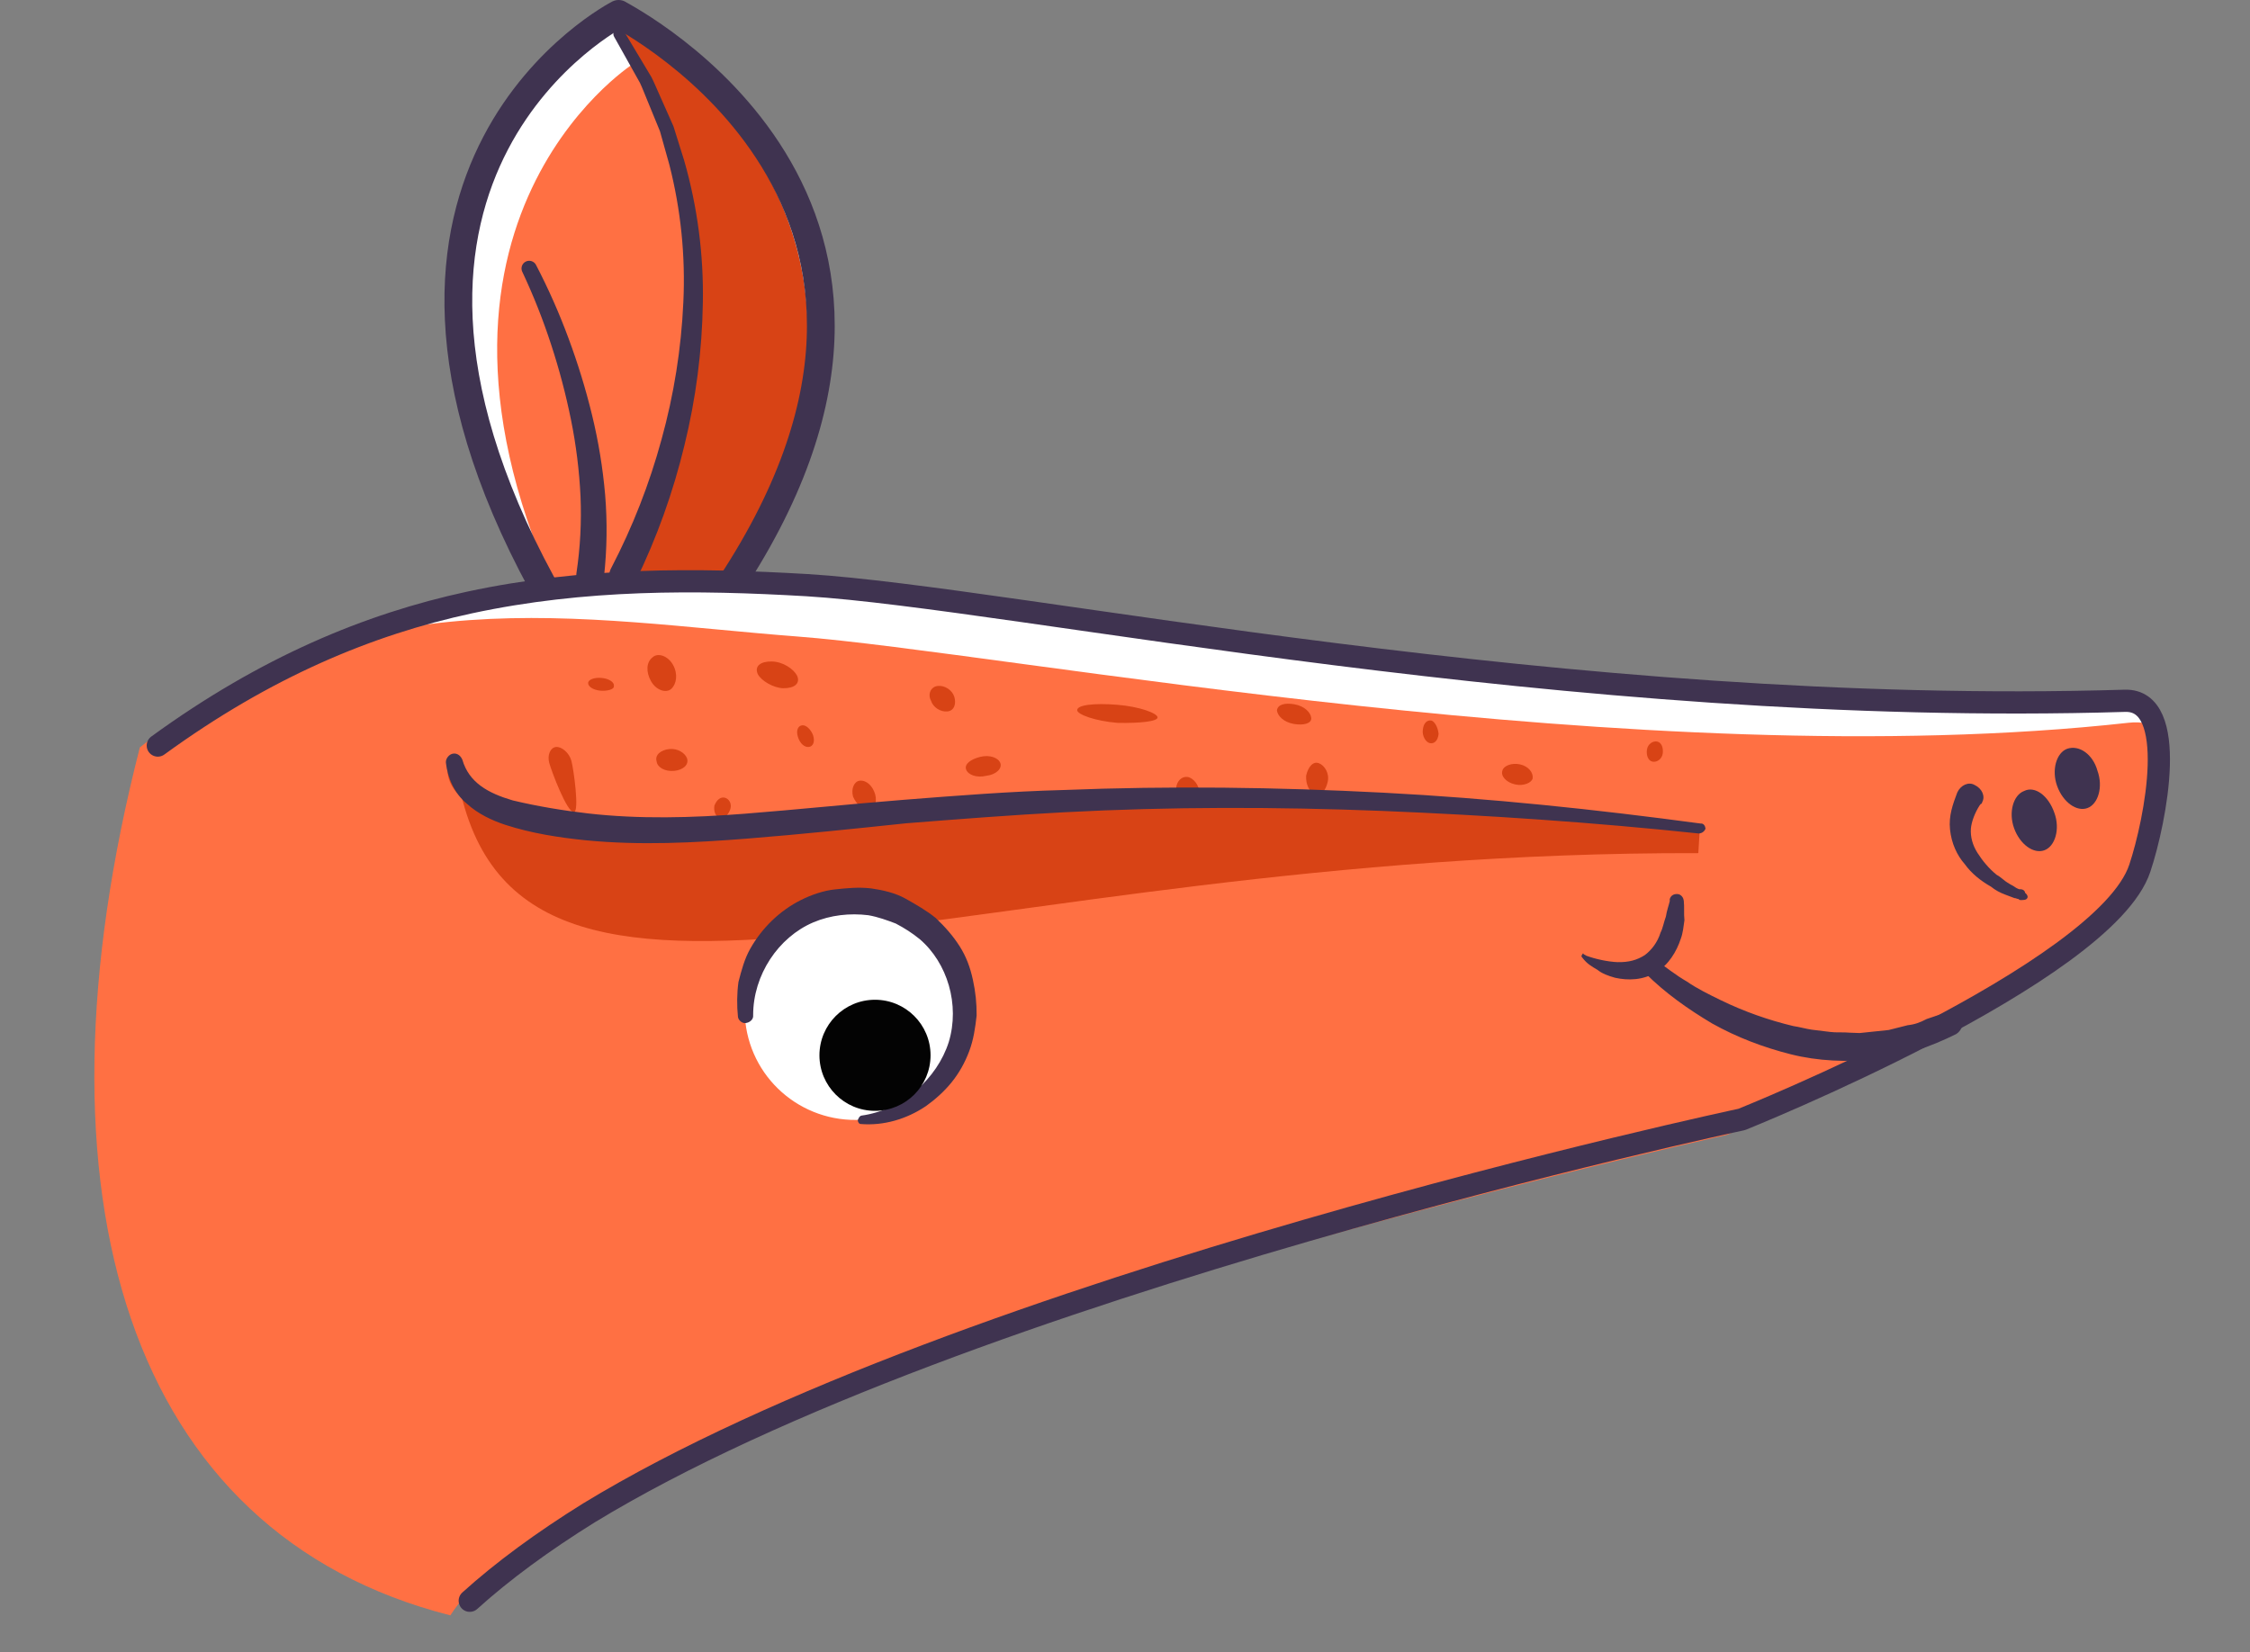 <svg width="162" height="119" viewBox="0 0 162 119" fill="none" xmlns="http://www.w3.org/2000/svg">
<rect x="0" y="0" width="162" height="119" fill="#808080" stroke="none"/>
<g id="footer-armadillo 1">
<g id="earR 1" clip-path="url(#clip0_106_3)">
<path id="Vector" d="M52.195 41.383C71.18 14.24 45.053 1.331 44.54 1C44.54 1 22.776 11.758 39.025 40.721" fill="white"/>
<path id="Vector_2" d="M50.769 45.356C67.284 18.791 45.966 4.971 45.519 4.648C45.519 4.648 26.973 16.613 41.107 44.96" fill="#FF7043"/>
<path id="Vector_3" d="M44.888 41.383C43.949 41.316 56.495 24.036 46.564 6.275L44.218 1.436C60.427 11.8 61.716 27.183 52.195 42.734L44.888 41.383Z" fill="#D84315"/>
<path id="Vector_4" d="M52.195 42.734C71.18 14.683 45.053 1.342 44.54 1C44.54 1 22.776 12.118 39.025 42.05" stroke="#3F3350" stroke-width="2" stroke-linecap="round" stroke-linejoin="round"/>
<path id="Vector_5" d="M44.012 40.901C45.546 37.953 46.759 34.85 47.631 31.644C48.522 28.425 49.049 25.115 49.2 21.779C49.36 18.44 49.02 15.097 48.193 11.86L47.516 9.447L46.565 7.127C46.402 6.742 46.258 6.348 46.079 5.97L45.465 4.875L44.237 2.68L44.213 2.637C44.161 2.544 44.148 2.435 44.176 2.332C44.204 2.23 44.272 2.142 44.364 2.089C44.456 2.036 44.565 2.021 44.668 2.047C44.771 2.074 44.859 2.14 44.913 2.231L46.24 4.446L46.904 5.555C47.099 5.938 47.26 6.339 47.439 6.731L48.49 9.097L49.263 11.569C50.217 14.898 50.669 18.351 50.605 21.813C50.55 25.272 50.105 28.713 49.279 32.073C48.465 35.455 47.287 38.738 45.764 41.865C45.646 42.103 45.439 42.284 45.188 42.369C44.936 42.453 44.661 42.435 44.424 42.317C44.186 42.2 44.005 41.992 43.92 41.741C43.835 41.49 43.854 41.215 43.971 40.977L43.983 40.955L44.012 40.901Z" fill="#3F3350"/>
<path id="Vector_6" d="M41.509 41.24C41.779 39.424 41.876 37.587 41.798 35.753C41.709 33.897 41.48 32.05 41.111 30.229C40.74 28.395 40.262 26.584 39.678 24.806C39.099 23.027 38.409 21.285 37.613 19.592L37.603 19.572C37.541 19.442 37.532 19.291 37.579 19.154C37.626 19.017 37.725 18.904 37.855 18.839C37.984 18.774 38.134 18.763 38.272 18.807C38.41 18.851 38.525 18.948 38.592 19.076C39.483 20.788 40.265 22.554 40.934 24.365C41.606 26.174 42.173 28.02 42.629 29.895C43.088 31.783 43.403 33.704 43.571 35.64C43.732 37.6 43.704 39.571 43.489 41.525C43.462 41.789 43.331 42.032 43.126 42.2C42.92 42.367 42.656 42.446 42.392 42.419C42.129 42.393 41.886 42.262 41.718 42.057C41.551 41.851 41.471 41.587 41.498 41.323L41.502 41.29L41.509 41.24Z" fill="#3F3350"/>
</g>
<g id="Symbols">
<g id="Footer">
<g id="Group-79">
<path id="Fill-5" fill-rule="evenodd" clip-rule="evenodd" d="M11.362 53.692C27.899 41.698 43.041 41.313 58.121 42.242C73.201 43.171 112.718 51.787 153.011 50.569C156.921 50.459 155.177 59.692 154.077 62.623C150.454 72.154 125.412 80.719 125.412 80.719C125.412 80.719 69.351 92.644 42.418 109.049C39.115 111.106 36.22 113.22 33.833 115.381L27.443 111.025" fill="white"/>
<path id="Fill-7" fill-rule="evenodd" clip-rule="evenodd" d="M10.069 53.828C25.737 41.221 41.884 44.652 57.393 45.838C72.394 46.976 118.182 55.939 153.268 52.05C157.146 51.642 155.554 55.631 155.166 59.593C154.259 69.14 124.312 81.739 124.312 81.739C124.312 81.739 43.148 99.722 32.425 116.334C9.181 110.431 1.794 86.07 10.069 53.828Z" fill="#FF7043"/>
<path id="Fill-9" fill-rule="evenodd" clip-rule="evenodd" d="M119.164 69.108C119.923 69.632 120.692 70.255 121.441 70.679C122.199 71.203 123.047 71.616 123.895 72.03C125.591 72.857 127.365 73.475 129.119 73.894C129.527 73.952 130.045 74.098 130.453 74.156L131.778 74.318C132.186 74.376 132.683 74.324 133.191 74.371L133.897 74.397L134.594 74.324C135.091 74.272 135.489 74.23 135.986 74.178L137.357 73.832C137.855 73.78 138.242 73.639 138.718 73.388C139.106 73.247 139.593 73.095 140.079 72.943L140.179 72.933C140.566 72.791 141.095 73.037 141.236 73.425C141.377 73.812 141.22 74.231 140.843 74.472C139.027 75.366 137.09 76.073 135.002 76.292C133.013 76.501 130.893 76.422 128.93 75.925C126.967 75.427 125.083 74.72 123.267 73.705C121.55 72.678 119.922 71.542 118.462 70.087C118.232 69.81 118.19 69.412 118.468 69.182C118.536 68.873 118.834 68.841 119.164 69.108Z" fill="#3F3350"/>
<path id="Fill-11" fill-rule="evenodd" clip-rule="evenodd" d="M114.207 68.825C114.835 69.061 115.762 69.265 116.468 69.291C117.274 69.307 117.861 69.145 118.426 68.784C118.892 68.433 119.337 67.884 119.562 67.156C119.73 66.837 119.787 66.428 119.944 66.01C120.002 65.602 120.159 65.183 120.227 64.874L120.217 64.775C120.285 64.466 120.573 64.335 120.881 64.403C121.091 64.482 121.211 64.67 121.232 64.869C121.284 65.366 121.227 65.775 121.279 66.272C121.221 66.68 121.174 67.188 121.017 67.606C120.713 68.543 120.111 69.512 119.258 70.004C118.316 70.605 117.211 70.621 116.285 70.416C115.767 70.27 115.348 70.113 115.018 69.846C114.589 69.589 114.27 69.422 113.919 68.956C113.809 68.867 113.898 68.757 113.987 68.647C113.998 68.746 114.097 68.736 114.207 68.825Z" fill="#3F3350"/>
<path id="Stroke-13" d="M11.362 53.692C19.115 48.051 26.532 44.959 33.808 43.39C42.068 41.617 50.118 41.675 58.111 42.142C73.19 43.071 112.708 51.688 153.001 50.469C156.911 50.36 155.214 59.085 154.067 62.524C151.548 70.129 125.401 80.62 125.401 80.62C125.401 80.62 69.341 92.545 42.408 108.95C39.105 111.006 36.21 113.121 33.823 115.282" stroke="#3F3350" stroke-width="1.6" stroke-linecap="round" stroke-linejoin="round"/>
<path id="Fill-15" fill-rule="evenodd" clip-rule="evenodd" d="M151.016 55.504C151.44 56.666 151.068 57.912 150.294 58.195C149.519 58.477 148.54 57.776 148.116 56.614C147.693 55.452 148.064 54.206 148.839 53.923C149.713 53.63 150.692 54.332 151.016 55.504Z" fill="#3F3350"/>
<path id="Fill-17" fill-rule="evenodd" clip-rule="evenodd" d="M147.917 58.545C148.341 59.707 147.969 60.953 147.194 61.235C146.42 61.518 145.441 60.816 145.017 59.654C144.593 58.492 144.965 57.246 145.74 56.964C146.504 56.582 147.483 57.283 147.917 58.545Z" fill="#3F3350"/>
<path id="Fill-19" fill-rule="evenodd" clip-rule="evenodd" d="M109.09 56.492C109.708 56.629 110.283 56.367 110.351 56.058C110.409 55.65 110.059 55.184 109.441 55.048C108.823 54.911 108.247 55.173 108.179 55.482C108.022 55.901 108.472 56.356 109.09 56.492Z" fill="#D84315"/>
<path id="Fill-21" fill-rule="evenodd" clip-rule="evenodd" d="M118.972 54.85C119.281 54.918 119.658 54.678 119.716 54.269C119.773 53.861 119.632 53.474 119.323 53.406C119.015 53.338 118.638 53.578 118.58 53.987C118.522 54.395 118.664 54.782 118.972 54.85Z" fill="#D84315"/>
<path id="Fill-23" fill-rule="evenodd" clip-rule="evenodd" d="M75.968 57.058C75.193 57.34 74.947 57.869 75.287 58.235C75.627 58.602 76.554 58.806 77.328 58.523C78.103 58.241 78.349 57.712 78.009 57.346C77.669 56.979 76.742 56.775 75.968 57.058Z" fill="#D84315"/>
<path id="Fill-25" fill-rule="evenodd" clip-rule="evenodd" d="M52.178 57.446C51.869 57.378 51.592 57.609 51.435 58.027C51.377 58.436 51.518 58.823 51.827 58.891C52.136 58.959 52.413 58.729 52.57 58.31C52.727 57.891 52.487 57.514 52.178 57.446Z" fill="#D84315"/>
<path id="Fill-27" fill-rule="evenodd" clip-rule="evenodd" d="M48.458 47.883C48.086 47.218 47.359 46.993 46.992 47.333C46.526 47.684 46.5 48.39 46.872 49.055C47.243 49.72 47.971 49.945 48.337 49.605C48.704 49.265 48.829 48.548 48.458 47.883Z" fill="#D84315"/>
<path id="Fill-29" fill-rule="evenodd" clip-rule="evenodd" d="M83.344 51.657C83.312 51.359 82.056 50.887 80.433 50.756C78.811 50.625 77.518 50.761 77.56 51.159C77.591 51.457 78.847 51.928 80.47 52.06C82.082 52.091 83.375 51.955 83.344 51.657Z" fill="#D84315"/>
<path id="Fill-31" fill-rule="evenodd" clip-rule="evenodd" d="M44.197 49.437C44.265 49.128 43.836 48.871 43.328 48.824C42.821 48.777 42.433 48.918 42.355 49.128C42.286 49.437 42.716 49.693 43.223 49.74C43.731 49.787 44.218 49.636 44.197 49.437Z" fill="#D84315"/>
<path id="Fill-33" fill-rule="evenodd" clip-rule="evenodd" d="M62.531 58.369C62.929 58.328 63.175 57.799 63.013 57.213C62.851 56.626 62.401 56.171 61.903 56.223C61.505 56.265 61.259 56.794 61.422 57.38C61.683 57.956 62.123 58.312 62.531 58.369Z" fill="#D84315"/>
<path id="Fill-35" fill-rule="evenodd" clip-rule="evenodd" d="M48.556 55.514C49.153 55.452 49.619 55.101 49.467 54.614C49.326 54.227 48.787 53.881 48.19 53.944C47.593 54.007 47.127 54.358 47.279 54.844C47.321 55.242 47.86 55.588 48.556 55.514Z" fill="#D84315"/>
<path id="Fill-37" fill-rule="evenodd" clip-rule="evenodd" d="M58.229 53.794C58.528 53.763 58.695 53.443 58.544 52.956C58.402 52.569 58.062 52.203 57.764 52.234C57.465 52.265 57.298 52.585 57.45 53.072C57.601 53.558 57.931 53.825 58.229 53.794Z" fill="#D84315"/>
<path id="Fill-39" fill-rule="evenodd" clip-rule="evenodd" d="M40.03 53.796C39.632 53.838 39.386 54.367 39.548 54.953C39.71 55.539 40.83 58.539 41.327 58.486C41.725 58.445 41.301 55.372 41.139 54.786C40.977 54.2 40.428 53.755 40.03 53.796Z" fill="#D84315"/>
<path id="Fill-41" fill-rule="evenodd" clip-rule="evenodd" d="M69.561 55.418C69.702 55.806 70.331 56.041 71.016 55.869C71.712 55.795 72.168 55.345 72.027 54.958C71.885 54.571 71.257 54.335 70.572 54.508C69.886 54.68 69.42 55.031 69.561 55.418Z" fill="#D84315"/>
<path id="Fill-43" fill-rule="evenodd" clip-rule="evenodd" d="M68.709 50.179C68.557 49.692 68.018 49.346 67.521 49.399C67.023 49.451 66.777 49.98 67.029 50.456C67.18 50.943 67.719 51.288 68.217 51.236C68.714 51.184 68.861 50.666 68.709 50.179Z" fill="#D84315"/>
<path id="Fill-45" fill-rule="evenodd" clip-rule="evenodd" d="M56.377 49.564C57.183 49.58 57.649 49.23 57.387 48.654C57.136 48.177 56.377 47.654 55.571 47.638C54.765 47.622 54.299 47.973 54.561 48.549C54.812 49.025 55.67 49.538 56.377 49.564Z" fill="#D84315"/>
<path id="Fill-47" fill-rule="evenodd" clip-rule="evenodd" d="M94.953 54.962C94.534 54.805 94.178 55.244 94.042 55.862C94.005 56.469 94.266 57.045 94.685 57.202C95.104 57.359 95.46 56.919 95.596 56.302C95.732 55.684 95.371 55.119 94.953 54.962Z" fill="#D84315"/>
<path id="Fill-49" fill-rule="evenodd" clip-rule="evenodd" d="M103.077 51.896C102.768 51.828 102.49 52.058 102.443 52.566C102.385 52.974 102.637 53.45 102.945 53.518C103.254 53.586 103.532 53.356 103.579 52.848C103.527 52.351 103.286 51.974 103.077 51.896Z" fill="#D84315"/>
<path id="Fill-51" fill-rule="evenodd" clip-rule="evenodd" d="M94.409 51.701C94.367 51.303 93.917 50.847 93.2 50.722C92.483 50.596 91.996 50.748 91.938 51.156C91.98 51.554 92.43 52.009 93.147 52.135C93.864 52.261 94.451 52.099 94.409 51.701Z" fill="#D84315"/>
<path id="Fill-53" fill-rule="evenodd" clip-rule="evenodd" d="M84.683 56.745C84.646 57.352 85.096 57.808 85.504 57.865C86.012 57.912 86.378 57.572 86.326 57.075C86.373 56.567 85.913 56.012 85.505 55.955C85.096 55.897 84.73 56.237 84.683 56.745Z" fill="#D84315"/>
<path id="Fill-55" fill-rule="evenodd" clip-rule="evenodd" d="M32.885 55.653C32.383 52.79 29.492 59.73 41.73 59.45C59.291 59.112 70.357 55.335 122.39 59.619L122.279 61.441C68.974 61.312 36.755 79.077 32.885 55.653Z" fill="#D84315"/>
<path id="Fill-57" fill-rule="evenodd" clip-rule="evenodd" d="M122.332 60.028C114.706 59.22 107.111 58.711 99.537 58.401C91.864 58.102 84.321 58.09 76.622 58.497C72.822 58.695 69.032 58.993 65.242 59.291C61.463 59.688 57.684 60.085 53.795 60.394C50.005 60.691 46.106 60.9 42.143 60.512C40.212 60.313 38.27 60.014 36.396 59.407C35.459 59.103 34.402 58.611 33.623 57.888C32.743 57.176 32.22 56.025 32.105 54.931C32.074 54.633 32.341 54.303 32.639 54.271C32.937 54.24 33.157 54.418 33.288 54.706C33.764 56.365 35.151 57.124 36.915 57.643C38.668 58.062 40.511 58.371 42.343 58.581C46.007 59 49.817 58.901 53.607 58.603C57.396 58.306 61.175 57.908 65.065 57.6C68.854 57.303 72.743 56.994 76.554 56.895C84.264 56.588 91.916 56.688 99.6 57.087C107.284 57.486 114.91 58.294 122.458 59.31C122.657 59.289 122.777 59.478 122.798 59.677C122.719 59.886 122.531 60.007 122.332 60.028Z" fill="#3F3350"/>
<path id="Fill-59" fill-rule="evenodd" clip-rule="evenodd" d="M62.056 80.641C66.453 80.38 69.788 76.711 69.527 72.314C69.276 68.017 65.508 64.693 61.101 64.854C56.704 65.115 53.37 68.784 53.631 73.181C53.892 77.578 57.66 80.902 62.056 80.641Z" fill="white"/>
<path id="Fill-61" fill-rule="evenodd" clip-rule="evenodd" d="M62.025 80.343C64.998 79.93 67.474 77.658 68.307 75.057C69.129 72.356 68.209 69.336 66.22 67.635C65.67 67.189 65.131 66.844 64.493 66.509C63.865 66.273 63.236 66.038 62.52 65.912C61.195 65.749 59.803 65.896 58.552 66.429C56.05 67.497 54.222 70.203 54.227 73.118C54.259 73.416 53.981 73.647 53.683 73.678C53.385 73.709 53.154 73.432 53.133 73.233C53.05 72.438 53.055 71.532 53.17 70.715C53.385 69.888 53.6 69.061 54.024 68.313C54.872 66.816 56.149 65.576 57.678 64.812C58.442 64.43 59.316 64.137 60.112 64.053C61.007 63.959 61.803 63.876 62.719 63.98C63.535 64.096 64.462 64.3 65.21 64.724C65.959 65.148 66.707 65.572 67.366 66.106C68.036 66.74 68.607 67.384 69.088 68.137C69.57 68.891 69.852 69.666 70.046 70.551C70.239 71.435 70.323 72.231 70.317 73.136C70.213 74.052 70.097 74.869 69.783 75.706C69.469 76.544 69.045 77.292 68.511 77.951C67.977 78.611 67.333 79.181 66.678 79.652C65.27 80.605 63.611 81.081 61.988 80.95C61.889 80.96 61.779 80.871 61.758 80.672C61.837 80.463 61.926 80.353 62.025 80.343Z" fill="#3F3350"/>
<path id="Fill-65" fill-rule="evenodd" clip-rule="evenodd" d="M145.76 64.805C145.561 64.826 145.362 64.847 145.351 64.747C145.252 64.758 145.142 64.669 145.043 64.679C144.833 64.6 144.624 64.522 144.415 64.443C143.996 64.286 143.677 64.119 143.347 63.852C142.598 63.428 141.939 62.894 141.468 62.239C140.898 61.595 140.505 60.732 140.401 59.737C140.296 58.743 140.61 57.905 140.925 57.068C141.171 56.539 141.746 56.278 142.176 56.534C142.704 56.78 142.966 57.356 142.709 57.785C142.709 57.785 142.72 57.885 142.62 57.895L142.531 58.005C142.186 58.544 141.95 59.172 141.903 59.68C141.866 60.287 142.028 60.873 142.389 61.439C142.75 62.004 143.211 62.559 143.761 63.004C144.08 63.171 144.31 63.449 144.629 63.616C144.739 63.705 144.949 63.784 145.059 63.873C145.168 63.962 145.378 64.04 145.378 64.04C145.577 64.02 145.786 64.098 145.807 64.297C146.137 64.564 145.959 64.784 145.76 64.805Z" fill="#3F3350"/>
</g>
</g>
</g>
<circle id="eye" cx="63" cy="76" r="4" fill="#030303"/>
</g>
<defs>
<clipPath id="clip0_106_3">
<rect width="28.101" height="45.356" fill="white" transform="translate(32)"/>
</clipPath>
</defs>
</svg>
